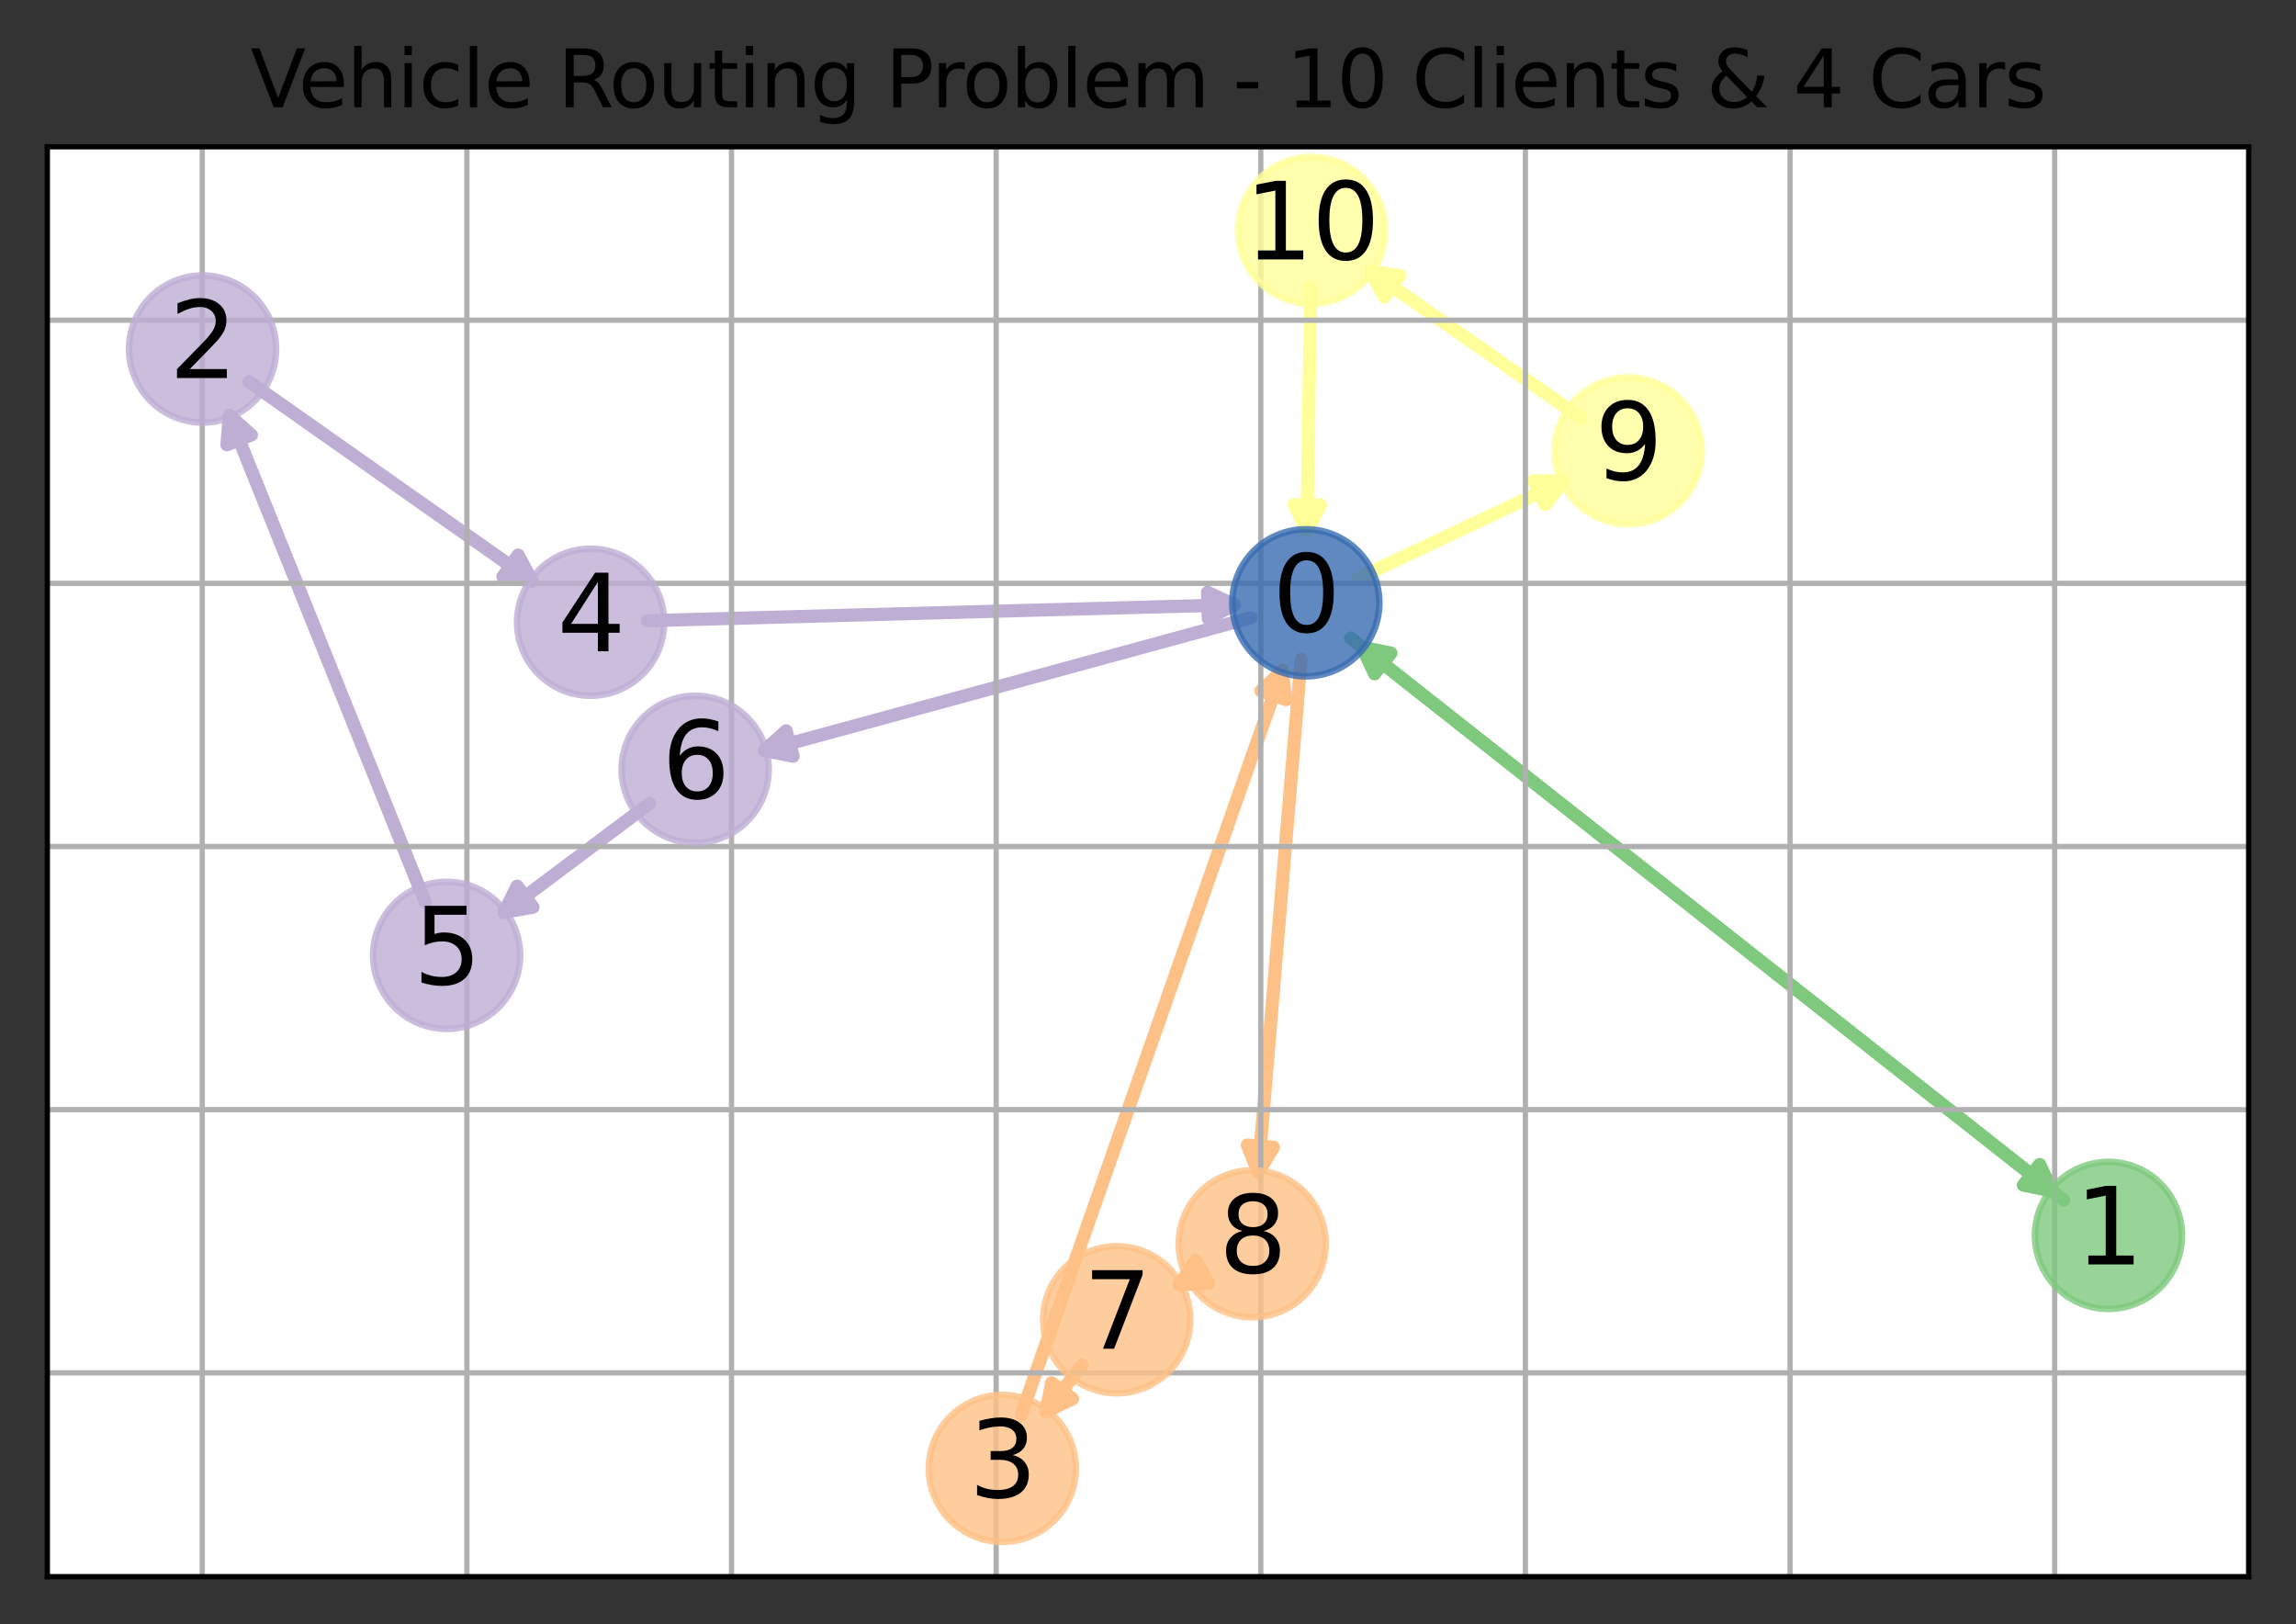 <?xml version="1.0" encoding="utf-8" standalone="no"?>
<!DOCTYPE svg PUBLIC "-//W3C//DTD SVG 1.1//EN"
  "http://www.w3.org/Graphics/SVG/1.1/DTD/svg11.dtd">
<svg height="246.958pt" version="1.1" viewBox="0 0 349.2 246.958" width="349.2pt" xmlns="http://www.w3.org/2000/svg" xmlns:xlink="http://www.w3.org/1999/xlink">
 <rect x="0" y="0" width="349.2" height="246.958" fill="#333333" stroke="none"/>
 <defs>
  <style type="text/css">*{stroke-linecap:butt;stroke-linejoin:round;}</style>
 </defs>
 <g id="figure_1">
  <g id="patch_1">
   <path d="M 0 246.958 
L 349.2 246.958 
L 349.2 0 
L 0 0 
z
" style="fill:none;"/>
  </g>
  <g id="axes_1">
   <g id="patch_2">
    <path d="M 7.2 239.758 
L 342 239.758 
L 342 22.318 
L 7.2 22.318 
z
" style="fill:#ffffff;"/>
   </g>
   <g id="patch_3">
    <path clip-path="url(#p803e629967)" d="M 205.404 97.025 
Q 259.641 139.765 312.122 181.122 
" style="fill:none;stroke:#7fc97f;stroke-linecap:round;stroke-width:2;"/>
    <path clip-path="url(#p803e629967)" d="M 310.218 177.075 
L 312.122 181.122 
L 307.742 180.217 
L 310.218 177.075 
z
" style="fill:#7fc97f;stroke:#7fc97f;stroke-linecap:round;stroke-width:2;"/>
   </g>
   <g id="patch_4">
    <path clip-path="url(#p803e629967)" d="M 313.879 182.507 
Q 259.642 139.766 207.161 98.41 
" style="fill:none;stroke:#7fc97f;stroke-linecap:round;stroke-width:2;"/>
    <path clip-path="url(#p803e629967)" d="M 209.065 102.457 
L 207.161 98.41 
L 211.541 99.315 
L 209.065 102.457 
z
" style="fill:#7fc97f;stroke:#7fc97f;stroke-linecap:round;stroke-width:2;"/>
   </g>
   <g id="patch_5">
    <path clip-path="url(#p803e629967)" d="M 190.252 93.944 
Q 152.167 104.326 116.24 114.119 
" style="fill:none;stroke:#beaed4;stroke-linecap:round;stroke-width:2;"/>
    <path clip-path="url(#p803e629967)" d="M 120.625 114.997 
L 116.24 114.119 
L 119.573 111.138 
L 120.625 114.997 
z
" style="fill:#beaed4;stroke:#beaed4;stroke-linecap:round;stroke-width:2;"/>
   </g>
   <g id="patch_6">
    <path clip-path="url(#p803e629967)" d="M 98.795 122.173 
Q 86.829 131.128 76.654 138.743 
" style="fill:none;stroke:#beaed4;stroke-linecap:round;stroke-width:2;"/>
    <path clip-path="url(#p803e629967)" d="M 81.055 137.948 
L 76.654 138.743 
L 78.658 134.745 
L 81.055 137.948 
z
" style="fill:#beaed4;stroke:#beaed4;stroke-linecap:round;stroke-width:2;"/>
   </g>
   <g id="patch_7">
    <path clip-path="url(#p803e629967)" d="M 64.692 137.241 
Q 49.367 99.172 34.877 63.177 
" style="fill:none;stroke:#beaed4;stroke-linecap:round;stroke-width:2;"/>
    <path clip-path="url(#p803e629967)" d="M 34.515 67.634 
L 34.877 63.177 
L 38.226 66.141 
L 34.515 67.634 
z
" style="fill:#beaed4;stroke:#beaed4;stroke-linecap:round;stroke-width:2;"/>
   </g>
   <g id="patch_8">
    <path clip-path="url(#p803e629967)" d="M 37.887 58.054 
Q 60.318 73.845 80.921 88.348 
" style="fill:none;stroke:#beaed4;stroke-linecap:round;stroke-width:2;"/>
    <path clip-path="url(#p803e629967)" d="M 78.801 84.41 
L 80.921 88.348 
L 76.499 87.681 
L 78.801 84.41 
z
" style="fill:#beaed4;stroke:#beaed4;stroke-linecap:round;stroke-width:2;"/>
   </g>
   <g id="patch_9">
    <path clip-path="url(#p803e629967)" d="M 98.483 94.384 
Q 144.216 93.143 187.714 91.963 
" style="fill:none;stroke:#beaed4;stroke-linecap:round;stroke-width:2;"/>
    <path clip-path="url(#p803e629967)" d="M 183.661 90.072 
L 187.714 91.963 
L 183.769 94.071 
L 183.661 90.072 
z
" style="fill:#beaed4;stroke:#beaed4;stroke-linecap:round;stroke-width:2;"/>
   </g>
   <g id="patch_10">
    <path clip-path="url(#p803e629967)" d="M 197.883 100.296 
Q 194.529 140.401 191.361 178.277 
" style="fill:none;stroke:#fdc086;stroke-linecap:round;stroke-width:2;"/>
    <path clip-path="url(#p803e629967)" d="M 193.688 174.458 
L 191.361 178.277 
L 189.701 174.124 
L 193.688 174.458 
z
" style="fill:#fdc086;stroke:#fdc086;stroke-linecap:round;stroke-width:2;"/>
   </g>
   <g id="patch_11">
    <path clip-path="url(#p803e629967)" d="M 182.898 193.368 
Q 180.149 194.909 179.351 195.356 
" style="fill:none;stroke:#fdc086;stroke-linecap:round;stroke-width:2;"/>
    <path clip-path="url(#p803e629967)" d="M 183.818 195.145 
L 179.351 195.356 
L 181.863 191.656 
L 183.818 195.145 
z
" style="fill:#fdc086;stroke:#fdc086;stroke-linecap:round;stroke-width:2;"/>
   </g>
   <g id="patch_12">
    <path clip-path="url(#p803e629967)" d="M 164.561 207.547 
Q 161.143 211.989 159.089 214.659 
" style="fill:none;stroke:#fdc086;stroke-linecap:round;stroke-width:2;"/>
    <path clip-path="url(#p803e629967)" d="M 163.113 212.709 
L 159.089 214.659 
L 159.943 210.269 
L 163.113 212.709 
z
" style="fill:#fdc086;stroke:#fdc086;stroke-linecap:round;stroke-width:2;"/>
   </g>
   <g id="patch_13">
    <path clip-path="url(#p803e629967)" d="M 155.311 215.119 
Q 175.525 157.479 194.999 101.949 
" style="fill:none;stroke:#fdc086;stroke-linecap:round;stroke-width:2;"/>
    <path clip-path="url(#p803e629967)" d="M 191.788 105.062 
L 194.999 101.949 
L 195.563 106.386 
L 191.788 105.062 
z
" style="fill:#fdc086;stroke:#fdc086;stroke-linecap:round;stroke-width:2;"/>
   </g>
   <g id="patch_14">
    <path clip-path="url(#p803e629967)" d="M 206.441 87.972 
Q 223.115 80.11 237.767 73.2 
" style="fill:none;stroke:#ffff99;stroke-linecap:round;stroke-width:2;"/>
    <path clip-path="url(#p803e629967)" d="M 233.296 73.097 
L 237.767 73.2 
L 235.002 76.715 
L 233.296 73.097 
z
" style="fill:#ffff99;stroke:#ffff99;stroke-linecap:round;stroke-width:2;"/>
   </g>
   <g id="patch_15">
    <path clip-path="url(#p803e629967)" d="M 240.517 63.603 
Q 223.551 51.792 208.42 41.258 
" style="fill:none;stroke:#ffff99;stroke-linecap:round;stroke-width:2;"/>
    <path clip-path="url(#p803e629967)" d="M 210.56 45.185 
L 208.42 41.258 
L 212.846 41.902 
L 210.56 45.185 
z
" style="fill:#ffff99;stroke:#ffff99;stroke-linecap:round;stroke-width:2;"/>
   </g>
   <g id="patch_16">
    <path clip-path="url(#p803e629967)" d="M 199.346 43.692 
Q 199.042 63.351 198.773 80.773 
" style="fill:none;stroke:#ffff99;stroke-linecap:round;stroke-width:2;"/>
    <path clip-path="url(#p803e629967)" d="M 200.835 76.804 
L 198.773 80.773 
L 196.835 76.743 
L 200.835 76.804 
z
" style="fill:#ffff99;stroke:#ffff99;stroke-linecap:round;stroke-width:2;"/>
   </g>
   <g id="matplotlib.axis_1">
    <g id="xtick_1">
     <g id="line2d_1">
      <path clip-path="url(#p803e629967)" d="M 30.762 239.758 
L 30.762 22.318 
" style="fill:none;stroke:#b0b0b0;stroke-linecap:square;stroke-width:0.8;"/>
     </g>
    </g>
    <g id="xtick_2">
     <g id="line2d_2">
      <path clip-path="url(#p803e629967)" d="M 71.01 239.758 
L 71.01 22.318 
" style="fill:none;stroke:#b0b0b0;stroke-linecap:square;stroke-width:0.8;"/>
     </g>
    </g>
    <g id="xtick_3">
     <g id="line2d_3">
      <path clip-path="url(#p803e629967)" d="M 111.258 239.758 
L 111.258 22.318 
" style="fill:none;stroke:#b0b0b0;stroke-linecap:square;stroke-width:0.8;"/>
     </g>
    </g>
    <g id="xtick_4">
     <g id="line2d_4">
      <path clip-path="url(#p803e629967)" d="M 151.506 239.758 
L 151.506 22.318 
" style="fill:none;stroke:#b0b0b0;stroke-linecap:square;stroke-width:0.8;"/>
     </g>
    </g>
    <g id="xtick_5">
     <g id="line2d_5">
      <path clip-path="url(#p803e629967)" d="M 191.754 239.758 
L 191.754 22.318 
" style="fill:none;stroke:#b0b0b0;stroke-linecap:square;stroke-width:0.8;"/>
     </g>
    </g>
    <g id="xtick_6">
     <g id="line2d_6">
      <path clip-path="url(#p803e629967)" d="M 232.002 239.758 
L 232.002 22.318 
" style="fill:none;stroke:#b0b0b0;stroke-linecap:square;stroke-width:0.8;"/>
     </g>
    </g>
    <g id="xtick_7">
     <g id="line2d_7">
      <path clip-path="url(#p803e629967)" d="M 272.25 239.758 
L 272.25 22.318 
" style="fill:none;stroke:#b0b0b0;stroke-linecap:square;stroke-width:0.8;"/>
     </g>
    </g>
    <g id="xtick_8">
     <g id="line2d_8">
      <path clip-path="url(#p803e629967)" d="M 312.498 239.758 
L 312.498 22.318 
" style="fill:none;stroke:#b0b0b0;stroke-linecap:square;stroke-width:0.8;"/>
     </g>
    </g>
   </g>
   <g id="matplotlib.axis_2">
    <g id="ytick_1">
     <g id="line2d_9">
      <path clip-path="url(#p803e629967)" d="M 7.2 208.764 
L 342 208.764 
" style="fill:none;stroke:#b0b0b0;stroke-linecap:square;stroke-width:0.8;"/>
     </g>
    </g>
    <g id="ytick_2">
     <g id="line2d_10">
      <path clip-path="url(#p803e629967)" d="M 7.2 168.746 
L 342 168.746 
" style="fill:none;stroke:#b0b0b0;stroke-linecap:square;stroke-width:0.8;"/>
     </g>
    </g>
    <g id="ytick_3">
     <g id="line2d_11">
      <path clip-path="url(#p803e629967)" d="M 7.2 128.728 
L 342 128.728 
" style="fill:none;stroke:#b0b0b0;stroke-linecap:square;stroke-width:0.8;"/>
     </g>
    </g>
    <g id="ytick_4">
     <g id="line2d_12">
      <path clip-path="url(#p803e629967)" d="M 7.2 88.71 
L 342 88.71 
" style="fill:none;stroke:#b0b0b0;stroke-linecap:square;stroke-width:0.8;"/>
     </g>
    </g>
    <g id="ytick_5">
     <g id="line2d_13">
      <path clip-path="url(#p803e629967)" d="M 7.2 48.692 
L 342 48.692 
" style="fill:none;stroke:#b0b0b0;stroke-linecap:square;stroke-width:0.8;"/>
     </g>
    </g>
   </g>
   <g id="PathCollection_1">
    <defs>
     <path d="M 0 11.18 
C 2.965 11.18 5.809 10.002 7.906 7.906 
C 10.002 5.809 11.18 2.965 11.18 -0 
C 11.18 -2.965 10.002 -5.809 7.906 -7.906 
C 5.809 -10.002 2.965 -11.18 0 -11.18 
C -2.965 -11.18 -5.809 -10.002 -7.906 -7.906 
C -10.002 -5.809 -11.18 -2.965 -11.18 0 
C -11.18 2.965 -10.002 5.809 -7.906 7.906 
C -5.809 10.002 -2.965 11.18 0 11.18 
z
" id="C0_0_f3b8e78bb4"/>
    </defs>
    <g clip-path="url(#p803e629967)">
     <use style="fill:#386cb0;fill-opacity:0.8;stroke:#386cb0;stroke-opacity:0.8;" x="198.605" xlink:href="#C0_0_f3b8e78bb4" y="91.667"/>
    </g>
    <g clip-path="url(#p803e629967)">
     <use style="fill:#7fc97f;fill-opacity:0.8;stroke:#7fc97f;stroke-opacity:0.8;" x="320.678" xlink:href="#C0_0_f3b8e78bb4" y="187.864"/>
    </g>
    <g clip-path="url(#p803e629967)">
     <use style="fill:#beaed4;fill-opacity:0.8;stroke:#beaed4;stroke-opacity:0.8;" x="30.808" xlink:href="#C0_0_f3b8e78bb4" y="53.07"/>
    </g>
    <g clip-path="url(#p803e629967)">
     <use style="fill:#fdc086;fill-opacity:0.8;stroke:#fdc086;stroke-opacity:0.8;" x="152.445" xlink:href="#C0_0_f3b8e78bb4" y="223.293"/>
    </g>
    <g clip-path="url(#p803e629967)">
     <use style="fill:#beaed4;fill-opacity:0.8;stroke:#beaed4;stroke-opacity:0.8;" x="89.828" xlink:href="#C0_0_f3b8e78bb4" y="94.619"/>
    </g>
    <g clip-path="url(#p803e629967)">
     <use style="fill:#beaed4;fill-opacity:0.8;stroke:#beaed4;stroke-opacity:0.8;" x="67.926" xlink:href="#C0_0_f3b8e78bb4" y="145.275"/>
    </g>
    <g clip-path="url(#p803e629967)">
     <use style="fill:#beaed4;fill-opacity:0.8;stroke:#beaed4;stroke-opacity:0.8;" x="105.728" xlink:href="#C0_0_f3b8e78bb4" y="116.985"/>
    </g>
    <g clip-path="url(#p803e629967)">
     <use style="fill:#fdc086;fill-opacity:0.8;stroke:#fdc086;stroke-opacity:0.8;" x="169.843" xlink:href="#C0_0_f3b8e78bb4" y="200.683"/>
    </g>
    <g clip-path="url(#p803e629967)">
     <use style="fill:#fdc086;fill-opacity:0.8;stroke:#fdc086;stroke-opacity:0.8;" x="190.453" xlink:href="#C0_0_f3b8e78bb4" y="189.135"/>
    </g>
    <g clip-path="url(#p803e629967)">
     <use style="fill:#ffff99;fill-opacity:0.8;stroke:#ffff99;stroke-opacity:0.8;" x="247.625" xlink:href="#C0_0_f3b8e78bb4" y="68.552"/>
    </g>
    <g clip-path="url(#p803e629967)">
     <use style="fill:#ffff99;fill-opacity:0.8;stroke:#ffff99;stroke-opacity:0.8;" x="199.479" xlink:href="#C0_0_f3b8e78bb4" y="35.033"/>
    </g>
   </g>
   <g id="patch_17">
    <path d="M 7.2 239.758 
L 7.2 22.318 
" style="fill:none;stroke:#000000;stroke-linecap:square;stroke-linejoin:miter;stroke-width:0.8;"/>
   </g>
   <g id="patch_18">
    <path d="M 342 239.758 
L 342 22.318 
" style="fill:none;stroke:#000000;stroke-linecap:square;stroke-linejoin:miter;stroke-width:0.8;"/>
   </g>
   <g id="patch_19">
    <path d="M 7.2 239.758 
L 342 239.758 
" style="fill:none;stroke:#000000;stroke-linecap:square;stroke-linejoin:miter;stroke-width:0.8;"/>
   </g>
   <g id="patch_20">
    <path d="M 7.2 22.318 
L 342 22.318 
" style="fill:none;stroke:#000000;stroke-linecap:square;stroke-linejoin:miter;stroke-width:0.8;"/>
   </g>
   <g id="text_1">
    <g clip-path="url(#p803e629967)">
     <!-- 0 -->
     <g transform="translate(193.515 96.082)scale(0.16 -0.16)">
      <defs>
       <path d="M 2034 4250 
Q 1547 4250 1301 3770 
Q 1056 3291 1056 2328 
Q 1056 1369 1301 889 
Q 1547 409 2034 409 
Q 2525 409 2770 889 
Q 3016 1369 3016 2328 
Q 3016 3291 2770 3770 
Q 2525 4250 2034 4250 
z
M 2034 4750 
Q 2819 4750 3233 4129 
Q 3647 3509 3647 2328 
Q 3647 1150 3233 529 
Q 2819 -91 2034 -91 
Q 1250 -91 836 529 
Q 422 1150 422 2328 
Q 422 3509 836 4129 
Q 1250 4750 2034 4750 
z
" id="DejaVuSans-30" transform="scale(0.016)"/>
      </defs>
      <use xlink:href="#DejaVuSans-30"/>
     </g>
    </g>
   </g>
   <g id="text_2">
    <g clip-path="url(#p803e629967)">
     <!-- 1 -->
     <g transform="translate(315.588 192.279)scale(0.16 -0.16)">
      <defs>
       <path d="M 794 531 
L 1825 531 
L 1825 4091 
L 703 3866 
L 703 4441 
L 1819 4666 
L 2450 4666 
L 2450 531 
L 3481 531 
L 3481 0 
L 794 0 
L 794 531 
z
" id="DejaVuSans-31" transform="scale(0.016)"/>
      </defs>
      <use xlink:href="#DejaVuSans-31"/>
     </g>
    </g>
   </g>
   <g id="text_3">
    <g clip-path="url(#p803e629967)">
     <!-- 2 -->
     <g transform="translate(25.718 57.485)scale(0.16 -0.16)">
      <defs>
       <path d="M 1228 531 
L 3431 531 
L 3431 0 
L 469 0 
L 469 531 
Q 828 903 1448 1529 
Q 2069 2156 2228 2338 
Q 2531 2678 2651 2914 
Q 2772 3150 2772 3378 
Q 2772 3750 2511 3984 
Q 2250 4219 1831 4219 
Q 1534 4219 1204 4116 
Q 875 4013 500 3803 
L 500 4441 
Q 881 4594 1212 4672 
Q 1544 4750 1819 4750 
Q 2544 4750 2975 4387 
Q 3406 4025 3406 3419 
Q 3406 3131 3298 2873 
Q 3191 2616 2906 2266 
Q 2828 2175 2409 1742 
Q 1991 1309 1228 531 
z
" id="DejaVuSans-32" transform="scale(0.016)"/>
      </defs>
      <use xlink:href="#DejaVuSans-32"/>
     </g>
    </g>
   </g>
   <g id="text_4">
    <g clip-path="url(#p803e629967)">
     <!-- 3 -->
     <g transform="translate(147.355 227.708)scale(0.16 -0.16)">
      <defs>
       <path d="M 2597 2516 
Q 3050 2419 3304 2112 
Q 3559 1806 3559 1356 
Q 3559 666 3084 287 
Q 2609 -91 1734 -91 
Q 1441 -91 1130 -33 
Q 819 25 488 141 
L 488 750 
Q 750 597 1062 519 
Q 1375 441 1716 441 
Q 2309 441 2620 675 
Q 2931 909 2931 1356 
Q 2931 1769 2642 2001 
Q 2353 2234 1838 2234 
L 1294 2234 
L 1294 2753 
L 1863 2753 
Q 2328 2753 2575 2939 
Q 2822 3125 2822 3475 
Q 2822 3834 2567 4026 
Q 2313 4219 1838 4219 
Q 1578 4219 1281 4162 
Q 984 4106 628 3988 
L 628 4550 
Q 988 4650 1302 4700 
Q 1616 4750 1894 4750 
Q 2613 4750 3031 4423 
Q 3450 4097 3450 3541 
Q 3450 3153 3228 2886 
Q 3006 2619 2597 2516 
z
" id="DejaVuSans-33" transform="scale(0.016)"/>
      </defs>
      <use xlink:href="#DejaVuSans-33"/>
     </g>
    </g>
   </g>
   <g id="text_5">
    <g clip-path="url(#p803e629967)">
     <!-- 4 -->
     <g transform="translate(84.738 99.034)scale(0.16 -0.16)">
      <defs>
       <path d="M 2419 4116 
L 825 1625 
L 2419 1625 
L 2419 4116 
z
M 2253 4666 
L 3047 4666 
L 3047 1625 
L 3713 1625 
L 3713 1100 
L 3047 1100 
L 3047 0 
L 2419 0 
L 2419 1100 
L 313 1100 
L 313 1709 
L 2253 4666 
z
" id="DejaVuSans-34" transform="scale(0.016)"/>
      </defs>
      <use xlink:href="#DejaVuSans-34"/>
     </g>
    </g>
   </g>
   <g id="text_6">
    <g clip-path="url(#p803e629967)">
     <!-- 5 -->
     <g transform="translate(62.836 149.69)scale(0.16 -0.16)">
      <defs>
       <path d="M 691 4666 
L 3169 4666 
L 3169 4134 
L 1269 4134 
L 1269 2991 
Q 1406 3038 1543 3061 
Q 1681 3084 1819 3084 
Q 2600 3084 3056 2656 
Q 3513 2228 3513 1497 
Q 3513 744 3044 326 
Q 2575 -91 1722 -91 
Q 1428 -91 1123 -41 
Q 819 9 494 109 
L 494 744 
Q 775 591 1075 516 
Q 1375 441 1709 441 
Q 2250 441 2565 725 
Q 2881 1009 2881 1497 
Q 2881 1984 2565 2268 
Q 2250 2553 1709 2553 
Q 1456 2553 1204 2497 
Q 953 2441 691 2322 
L 691 4666 
z
" id="DejaVuSans-35" transform="scale(0.016)"/>
      </defs>
      <use xlink:href="#DejaVuSans-35"/>
     </g>
    </g>
   </g>
   <g id="text_7">
    <g clip-path="url(#p803e629967)">
     <!-- 6 -->
     <g transform="translate(100.638 121.4)scale(0.16 -0.16)">
      <defs>
       <path d="M 2113 2584 
Q 1688 2584 1439 2293 
Q 1191 2003 1191 1497 
Q 1191 994 1439 701 
Q 1688 409 2113 409 
Q 2538 409 2786 701 
Q 3034 994 3034 1497 
Q 3034 2003 2786 2293 
Q 2538 2584 2113 2584 
z
M 3366 4563 
L 3366 3988 
Q 3128 4100 2886 4159 
Q 2644 4219 2406 4219 
Q 1781 4219 1451 3797 
Q 1122 3375 1075 2522 
Q 1259 2794 1537 2939 
Q 1816 3084 2150 3084 
Q 2853 3084 3261 2657 
Q 3669 2231 3669 1497 
Q 3669 778 3244 343 
Q 2819 -91 2113 -91 
Q 1303 -91 875 529 
Q 447 1150 447 2328 
Q 447 3434 972 4092 
Q 1497 4750 2381 4750 
Q 2619 4750 2861 4703 
Q 3103 4656 3366 4563 
z
" id="DejaVuSans-36" transform="scale(0.016)"/>
      </defs>
      <use xlink:href="#DejaVuSans-36"/>
     </g>
    </g>
   </g>
   <g id="text_8">
    <g clip-path="url(#p803e629967)">
     <!-- 7 -->
     <g transform="translate(164.753 205.098)scale(0.16 -0.16)">
      <defs>
       <path d="M 525 4666 
L 3525 4666 
L 3525 4397 
L 1831 0 
L 1172 0 
L 2766 4134 
L 525 4134 
L 525 4666 
z
" id="DejaVuSans-37" transform="scale(0.016)"/>
      </defs>
      <use xlink:href="#DejaVuSans-37"/>
     </g>
    </g>
   </g>
   <g id="text_9">
    <g clip-path="url(#p803e629967)">
     <!-- 8 -->
     <g transform="translate(185.363 193.55)scale(0.16 -0.16)">
      <defs>
       <path d="M 2034 2216 
Q 1584 2216 1326 1975 
Q 1069 1734 1069 1313 
Q 1069 891 1326 650 
Q 1584 409 2034 409 
Q 2484 409 2743 651 
Q 3003 894 3003 1313 
Q 3003 1734 2745 1975 
Q 2488 2216 2034 2216 
z
M 1403 2484 
Q 997 2584 770 2862 
Q 544 3141 544 3541 
Q 544 4100 942 4425 
Q 1341 4750 2034 4750 
Q 2731 4750 3128 4425 
Q 3525 4100 3525 3541 
Q 3525 3141 3298 2862 
Q 3072 2584 2669 2484 
Q 3125 2378 3379 2068 
Q 3634 1759 3634 1313 
Q 3634 634 3220 271 
Q 2806 -91 2034 -91 
Q 1263 -91 848 271 
Q 434 634 434 1313 
Q 434 1759 690 2068 
Q 947 2378 1403 2484 
z
M 1172 3481 
Q 1172 3119 1398 2916 
Q 1625 2713 2034 2713 
Q 2441 2713 2670 2916 
Q 2900 3119 2900 3481 
Q 2900 3844 2670 4047 
Q 2441 4250 2034 4250 
Q 1625 4250 1398 4047 
Q 1172 3844 1172 3481 
z
" id="DejaVuSans-38" transform="scale(0.016)"/>
      </defs>
      <use xlink:href="#DejaVuSans-38"/>
     </g>
    </g>
   </g>
   <g id="text_10">
    <g clip-path="url(#p803e629967)">
     <!-- 9 -->
     <g transform="translate(242.535 72.967)scale(0.16 -0.16)">
      <defs>
       <path d="M 703 97 
L 703 672 
Q 941 559 1184 500 
Q 1428 441 1663 441 
Q 2288 441 2617 861 
Q 2947 1281 2994 2138 
Q 2813 1869 2534 1725 
Q 2256 1581 1919 1581 
Q 1219 1581 811 2004 
Q 403 2428 403 3163 
Q 403 3881 828 4315 
Q 1253 4750 1959 4750 
Q 2769 4750 3195 4129 
Q 3622 3509 3622 2328 
Q 3622 1225 3098 567 
Q 2575 -91 1691 -91 
Q 1453 -91 1209 -44 
Q 966 3 703 97 
z
M 1959 2075 
Q 2384 2075 2632 2365 
Q 2881 2656 2881 3163 
Q 2881 3666 2632 3958 
Q 2384 4250 1959 4250 
Q 1534 4250 1286 3958 
Q 1038 3666 1038 3163 
Q 1038 2656 1286 2365 
Q 1534 2075 1959 2075 
z
" id="DejaVuSans-39" transform="scale(0.016)"/>
      </defs>
      <use xlink:href="#DejaVuSans-39"/>
     </g>
    </g>
   </g>
   <g id="text_11">
    <g clip-path="url(#p803e629967)">
     <!-- 10 -->
     <g transform="translate(189.299 39.448)scale(0.16 -0.16)">
      <use xlink:href="#DejaVuSans-31"/>
      <use x="63.623" xlink:href="#DejaVuSans-30"/>
     </g>
    </g>
   </g>
   <g id="text_12">
    <!-- Vehicle Routing Problem - 10 Clients &amp; 4 Cars -->
    <g transform="translate(38.105 16.318)scale(0.12 -0.12)">
     <defs>
      <path d="M 1831 0 
L 50 4666 
L 709 4666 
L 2188 738 
L 3669 4666 
L 4325 4666 
L 2547 0 
L 1831 0 
z
" id="DejaVuSans-56" transform="scale(0.016)"/>
      <path d="M 3597 1894 
L 3597 1613 
L 953 1613 
Q 991 1019 1311 708 
Q 1631 397 2203 397 
Q 2534 397 2845 478 
Q 3156 559 3463 722 
L 3463 178 
Q 3153 47 2828 -22 
Q 2503 -91 2169 -91 
Q 1331 -91 842 396 
Q 353 884 353 1716 
Q 353 2575 817 3079 
Q 1281 3584 2069 3584 
Q 2775 3584 3186 3129 
Q 3597 2675 3597 1894 
z
M 3022 2063 
Q 3016 2534 2758 2815 
Q 2500 3097 2075 3097 
Q 1594 3097 1305 2825 
Q 1016 2553 972 2059 
L 3022 2063 
z
" id="DejaVuSans-65" transform="scale(0.016)"/>
      <path d="M 3513 2113 
L 3513 0 
L 2938 0 
L 2938 2094 
Q 2938 2591 2744 2837 
Q 2550 3084 2163 3084 
Q 1697 3084 1428 2787 
Q 1159 2491 1159 1978 
L 1159 0 
L 581 0 
L 581 4863 
L 1159 4863 
L 1159 2956 
Q 1366 3272 1645 3428 
Q 1925 3584 2291 3584 
Q 2894 3584 3203 3211 
Q 3513 2838 3513 2113 
z
" id="DejaVuSans-68" transform="scale(0.016)"/>
      <path d="M 603 3500 
L 1178 3500 
L 1178 0 
L 603 0 
L 603 3500 
z
M 603 4863 
L 1178 4863 
L 1178 4134 
L 603 4134 
L 603 4863 
z
" id="DejaVuSans-69" transform="scale(0.016)"/>
      <path d="M 3122 3366 
L 3122 2828 
Q 2878 2963 2633 3030 
Q 2388 3097 2138 3097 
Q 1578 3097 1268 2742 
Q 959 2388 959 1747 
Q 959 1106 1268 751 
Q 1578 397 2138 397 
Q 2388 397 2633 464 
Q 2878 531 3122 666 
L 3122 134 
Q 2881 22 2623 -34 
Q 2366 -91 2075 -91 
Q 1284 -91 818 406 
Q 353 903 353 1747 
Q 353 2603 823 3093 
Q 1294 3584 2113 3584 
Q 2378 3584 2631 3529 
Q 2884 3475 3122 3366 
z
" id="DejaVuSans-63" transform="scale(0.016)"/>
      <path d="M 603 4863 
L 1178 4863 
L 1178 0 
L 603 0 
L 603 4863 
z
" id="DejaVuSans-6c" transform="scale(0.016)"/>
      <path id="DejaVuSans-20" transform="scale(0.016)"/>
      <path d="M 2841 2188 
Q 3044 2119 3236 1894 
Q 3428 1669 3622 1275 
L 4263 0 
L 3584 0 
L 2988 1197 
Q 2756 1666 2539 1819 
Q 2322 1972 1947 1972 
L 1259 1972 
L 1259 0 
L 628 0 
L 628 4666 
L 2053 4666 
Q 2853 4666 3247 4331 
Q 3641 3997 3641 3322 
Q 3641 2881 3436 2590 
Q 3231 2300 2841 2188 
z
M 1259 4147 
L 1259 2491 
L 2053 2491 
Q 2509 2491 2742 2702 
Q 2975 2913 2975 3322 
Q 2975 3731 2742 3939 
Q 2509 4147 2053 4147 
L 1259 4147 
z
" id="DejaVuSans-52" transform="scale(0.016)"/>
      <path d="M 1959 3097 
Q 1497 3097 1228 2736 
Q 959 2375 959 1747 
Q 959 1119 1226 758 
Q 1494 397 1959 397 
Q 2419 397 2687 759 
Q 2956 1122 2956 1747 
Q 2956 2369 2687 2733 
Q 2419 3097 1959 3097 
z
M 1959 3584 
Q 2709 3584 3137 3096 
Q 3566 2609 3566 1747 
Q 3566 888 3137 398 
Q 2709 -91 1959 -91 
Q 1206 -91 779 398 
Q 353 888 353 1747 
Q 353 2609 779 3096 
Q 1206 3584 1959 3584 
z
" id="DejaVuSans-6f" transform="scale(0.016)"/>
      <path d="M 544 1381 
L 544 3500 
L 1119 3500 
L 1119 1403 
Q 1119 906 1312 657 
Q 1506 409 1894 409 
Q 2359 409 2629 706 
Q 2900 1003 2900 1516 
L 2900 3500 
L 3475 3500 
L 3475 0 
L 2900 0 
L 2900 538 
Q 2691 219 2414 64 
Q 2138 -91 1772 -91 
Q 1169 -91 856 284 
Q 544 659 544 1381 
z
M 1991 3584 
L 1991 3584 
z
" id="DejaVuSans-75" transform="scale(0.016)"/>
      <path d="M 1172 4494 
L 1172 3500 
L 2356 3500 
L 2356 3053 
L 1172 3053 
L 1172 1153 
Q 1172 725 1289 603 
Q 1406 481 1766 481 
L 2356 481 
L 2356 0 
L 1766 0 
Q 1100 0 847 248 
Q 594 497 594 1153 
L 594 3053 
L 172 3053 
L 172 3500 
L 594 3500 
L 594 4494 
L 1172 4494 
z
" id="DejaVuSans-74" transform="scale(0.016)"/>
      <path d="M 3513 2113 
L 3513 0 
L 2938 0 
L 2938 2094 
Q 2938 2591 2744 2837 
Q 2550 3084 2163 3084 
Q 1697 3084 1428 2787 
Q 1159 2491 1159 1978 
L 1159 0 
L 581 0 
L 581 3500 
L 1159 3500 
L 1159 2956 
Q 1366 3272 1645 3428 
Q 1925 3584 2291 3584 
Q 2894 3584 3203 3211 
Q 3513 2838 3513 2113 
z
" id="DejaVuSans-6e" transform="scale(0.016)"/>
      <path d="M 2906 1791 
Q 2906 2416 2648 2759 
Q 2391 3103 1925 3103 
Q 1463 3103 1205 2759 
Q 947 2416 947 1791 
Q 947 1169 1205 825 
Q 1463 481 1925 481 
Q 2391 481 2648 825 
Q 2906 1169 2906 1791 
z
M 3481 434 
Q 3481 -459 3084 -895 
Q 2688 -1331 1869 -1331 
Q 1566 -1331 1297 -1286 
Q 1028 -1241 775 -1147 
L 775 -588 
Q 1028 -725 1275 -790 
Q 1522 -856 1778 -856 
Q 2344 -856 2625 -561 
Q 2906 -266 2906 331 
L 2906 616 
Q 2728 306 2450 153 
Q 2172 0 1784 0 
Q 1141 0 747 490 
Q 353 981 353 1791 
Q 353 2603 747 3093 
Q 1141 3584 1784 3584 
Q 2172 3584 2450 3431 
Q 2728 3278 2906 2969 
L 2906 3500 
L 3481 3500 
L 3481 434 
z
" id="DejaVuSans-67" transform="scale(0.016)"/>
      <path d="M 1259 4147 
L 1259 2394 
L 2053 2394 
Q 2494 2394 2734 2622 
Q 2975 2850 2975 3272 
Q 2975 3691 2734 3919 
Q 2494 4147 2053 4147 
L 1259 4147 
z
M 628 4666 
L 2053 4666 
Q 2838 4666 3239 4311 
Q 3641 3956 3641 3272 
Q 3641 2581 3239 2228 
Q 2838 1875 2053 1875 
L 1259 1875 
L 1259 0 
L 628 0 
L 628 4666 
z
" id="DejaVuSans-50" transform="scale(0.016)"/>
      <path d="M 2631 2963 
Q 2534 3019 2420 3045 
Q 2306 3072 2169 3072 
Q 1681 3072 1420 2755 
Q 1159 2438 1159 1844 
L 1159 0 
L 581 0 
L 581 3500 
L 1159 3500 
L 1159 2956 
Q 1341 3275 1631 3429 
Q 1922 3584 2338 3584 
Q 2397 3584 2469 3576 
Q 2541 3569 2628 3553 
L 2631 2963 
z
" id="DejaVuSans-72" transform="scale(0.016)"/>
      <path d="M 3116 1747 
Q 3116 2381 2855 2742 
Q 2594 3103 2138 3103 
Q 1681 3103 1420 2742 
Q 1159 2381 1159 1747 
Q 1159 1113 1420 752 
Q 1681 391 2138 391 
Q 2594 391 2855 752 
Q 3116 1113 3116 1747 
z
M 1159 2969 
Q 1341 3281 1617 3432 
Q 1894 3584 2278 3584 
Q 2916 3584 3314 3078 
Q 3713 2572 3713 1747 
Q 3713 922 3314 415 
Q 2916 -91 2278 -91 
Q 1894 -91 1617 61 
Q 1341 213 1159 525 
L 1159 0 
L 581 0 
L 581 4863 
L 1159 4863 
L 1159 2969 
z
" id="DejaVuSans-62" transform="scale(0.016)"/>
      <path d="M 3328 2828 
Q 3544 3216 3844 3400 
Q 4144 3584 4550 3584 
Q 5097 3584 5394 3201 
Q 5691 2819 5691 2113 
L 5691 0 
L 5113 0 
L 5113 2094 
Q 5113 2597 4934 2840 
Q 4756 3084 4391 3084 
Q 3944 3084 3684 2787 
Q 3425 2491 3425 1978 
L 3425 0 
L 2847 0 
L 2847 2094 
Q 2847 2600 2669 2842 
Q 2491 3084 2119 3084 
Q 1678 3084 1418 2786 
Q 1159 2488 1159 1978 
L 1159 0 
L 581 0 
L 581 3500 
L 1159 3500 
L 1159 2956 
Q 1356 3278 1631 3431 
Q 1906 3584 2284 3584 
Q 2666 3584 2933 3390 
Q 3200 3197 3328 2828 
z
" id="DejaVuSans-6d" transform="scale(0.016)"/>
      <path d="M 313 2009 
L 1997 2009 
L 1997 1497 
L 313 1497 
L 313 2009 
z
" id="DejaVuSans-2d" transform="scale(0.016)"/>
      <path d="M 4122 4306 
L 4122 3641 
Q 3803 3938 3442 4084 
Q 3081 4231 2675 4231 
Q 1875 4231 1450 3742 
Q 1025 3253 1025 2328 
Q 1025 1406 1450 917 
Q 1875 428 2675 428 
Q 3081 428 3442 575 
Q 3803 722 4122 1019 
L 4122 359 
Q 3791 134 3420 21 
Q 3050 -91 2638 -91 
Q 1578 -91 968 557 
Q 359 1206 359 2328 
Q 359 3453 968 4101 
Q 1578 4750 2638 4750 
Q 3056 4750 3426 4639 
Q 3797 4528 4122 4306 
z
" id="DejaVuSans-43" transform="scale(0.016)"/>
      <path d="M 2834 3397 
L 2834 2853 
Q 2591 2978 2328 3040 
Q 2066 3103 1784 3103 
Q 1356 3103 1142 2972 
Q 928 2841 928 2578 
Q 928 2378 1081 2264 
Q 1234 2150 1697 2047 
L 1894 2003 
Q 2506 1872 2764 1633 
Q 3022 1394 3022 966 
Q 3022 478 2636 193 
Q 2250 -91 1575 -91 
Q 1294 -91 989 -36 
Q 684 19 347 128 
L 347 722 
Q 666 556 975 473 
Q 1284 391 1588 391 
Q 1994 391 2212 530 
Q 2431 669 2431 922 
Q 2431 1156 2273 1281 
Q 2116 1406 1581 1522 
L 1381 1569 
Q 847 1681 609 1914 
Q 372 2147 372 2553 
Q 372 3047 722 3315 
Q 1072 3584 1716 3584 
Q 2034 3584 2315 3537 
Q 2597 3491 2834 3397 
z
" id="DejaVuSans-73" transform="scale(0.016)"/>
      <path d="M 1556 2509 
Q 1272 2256 1139 2004 
Q 1006 1753 1006 1478 
Q 1006 1022 1337 719 
Q 1669 416 2169 416 
Q 2466 416 2725 514 
Q 2984 613 3213 813 
L 1556 2509 
z
M 1997 2859 
L 3584 1234 
Q 3769 1513 3872 1830 
Q 3975 2147 3994 2503 
L 4575 2503 
Q 4538 2091 4375 1687 
Q 4213 1284 3922 891 
L 4794 0 
L 4006 0 
L 3559 459 
Q 3234 181 2878 45 
Q 2522 -91 2113 -91 
Q 1359 -91 881 339 
Q 403 769 403 1441 
Q 403 1841 612 2192 
Q 822 2544 1241 2853 
Q 1091 3050 1012 3245 
Q 934 3441 934 3628 
Q 934 4134 1281 4442 
Q 1628 4750 2203 4750 
Q 2463 4750 2720 4694 
Q 2978 4638 3244 4525 
L 3244 3956 
Q 2972 4103 2725 4179 
Q 2478 4256 2266 4256 
Q 1938 4256 1733 4082 
Q 1528 3909 1528 3634 
Q 1528 3475 1620 3314 
Q 1713 3153 1997 2859 
z
" id="DejaVuSans-26" transform="scale(0.016)"/>
      <path d="M 2194 1759 
Q 1497 1759 1228 1600 
Q 959 1441 959 1056 
Q 959 750 1161 570 
Q 1363 391 1709 391 
Q 2188 391 2477 730 
Q 2766 1069 2766 1631 
L 2766 1759 
L 2194 1759 
z
M 3341 1997 
L 3341 0 
L 2766 0 
L 2766 531 
Q 2569 213 2275 61 
Q 1981 -91 1556 -91 
Q 1019 -91 701 211 
Q 384 513 384 1019 
Q 384 1609 779 1909 
Q 1175 2209 1959 2209 
L 2766 2209 
L 2766 2266 
Q 2766 2663 2505 2880 
Q 2244 3097 1772 3097 
Q 1472 3097 1187 3025 
Q 903 2953 641 2809 
L 641 3341 
Q 956 3463 1253 3523 
Q 1550 3584 1831 3584 
Q 2591 3584 2966 3190 
Q 3341 2797 3341 1997 
z
" id="DejaVuSans-61" transform="scale(0.016)"/>
     </defs>
     <use xlink:href="#DejaVuSans-56"/>
     <use x="60.658" xlink:href="#DejaVuSans-65"/>
     <use x="122.182" xlink:href="#DejaVuSans-68"/>
     <use x="185.561" xlink:href="#DejaVuSans-69"/>
     <use x="213.344" xlink:href="#DejaVuSans-63"/>
     <use x="268.324" xlink:href="#DejaVuSans-6c"/>
     <use x="296.107" xlink:href="#DejaVuSans-65"/>
     <use x="357.631" xlink:href="#DejaVuSans-20"/>
     <use x="389.418" xlink:href="#DejaVuSans-52"/>
     <use x="454.4" xlink:href="#DejaVuSans-6f"/>
     <use x="515.582" xlink:href="#DejaVuSans-75"/>
     <use x="578.961" xlink:href="#DejaVuSans-74"/>
     <use x="618.17" xlink:href="#DejaVuSans-69"/>
     <use x="645.953" xlink:href="#DejaVuSans-6e"/>
     <use x="709.332" xlink:href="#DejaVuSans-67"/>
     <use x="772.809" xlink:href="#DejaVuSans-20"/>
     <use x="804.596" xlink:href="#DejaVuSans-50"/>
     <use x="863.148" xlink:href="#DejaVuSans-72"/>
     <use x="902.012" xlink:href="#DejaVuSans-6f"/>
     <use x="963.193" xlink:href="#DejaVuSans-62"/>
     <use x="1026.67" xlink:href="#DejaVuSans-6c"/>
     <use x="1054.453" xlink:href="#DejaVuSans-65"/>
     <use x="1115.977" xlink:href="#DejaVuSans-6d"/>
     <use x="1213.389" xlink:href="#DejaVuSans-20"/>
     <use x="1245.176" xlink:href="#DejaVuSans-2d"/>
     <use x="1281.26" xlink:href="#DejaVuSans-20"/>
     <use x="1313.047" xlink:href="#DejaVuSans-31"/>
     <use x="1376.67" xlink:href="#DejaVuSans-30"/>
     <use x="1440.293" xlink:href="#DejaVuSans-20"/>
     <use x="1472.08" xlink:href="#DejaVuSans-43"/>
     <use x="1541.904" xlink:href="#DejaVuSans-6c"/>
     <use x="1569.688" xlink:href="#DejaVuSans-69"/>
     <use x="1597.471" xlink:href="#DejaVuSans-65"/>
     <use x="1658.994" xlink:href="#DejaVuSans-6e"/>
     <use x="1722.373" xlink:href="#DejaVuSans-74"/>
     <use x="1761.582" xlink:href="#DejaVuSans-73"/>
     <use x="1813.682" xlink:href="#DejaVuSans-20"/>
     <use x="1845.469" xlink:href="#DejaVuSans-26"/>
     <use x="1923.447" xlink:href="#DejaVuSans-20"/>
     <use x="1955.234" xlink:href="#DejaVuSans-34"/>
     <use x="2018.857" xlink:href="#DejaVuSans-20"/>
     <use x="2050.645" xlink:href="#DejaVuSans-43"/>
     <use x="2120.469" xlink:href="#DejaVuSans-61"/>
     <use x="2181.748" xlink:href="#DejaVuSans-72"/>
     <use x="2222.861" xlink:href="#DejaVuSans-73"/>
    </g>
   </g>
  </g>
 </g>
 <defs>
  <clipPath id="p803e629967">
   <rect height="217.44" width="334.8" x="7.2" y="22.318"/>
  </clipPath>
 </defs>
</svg>
